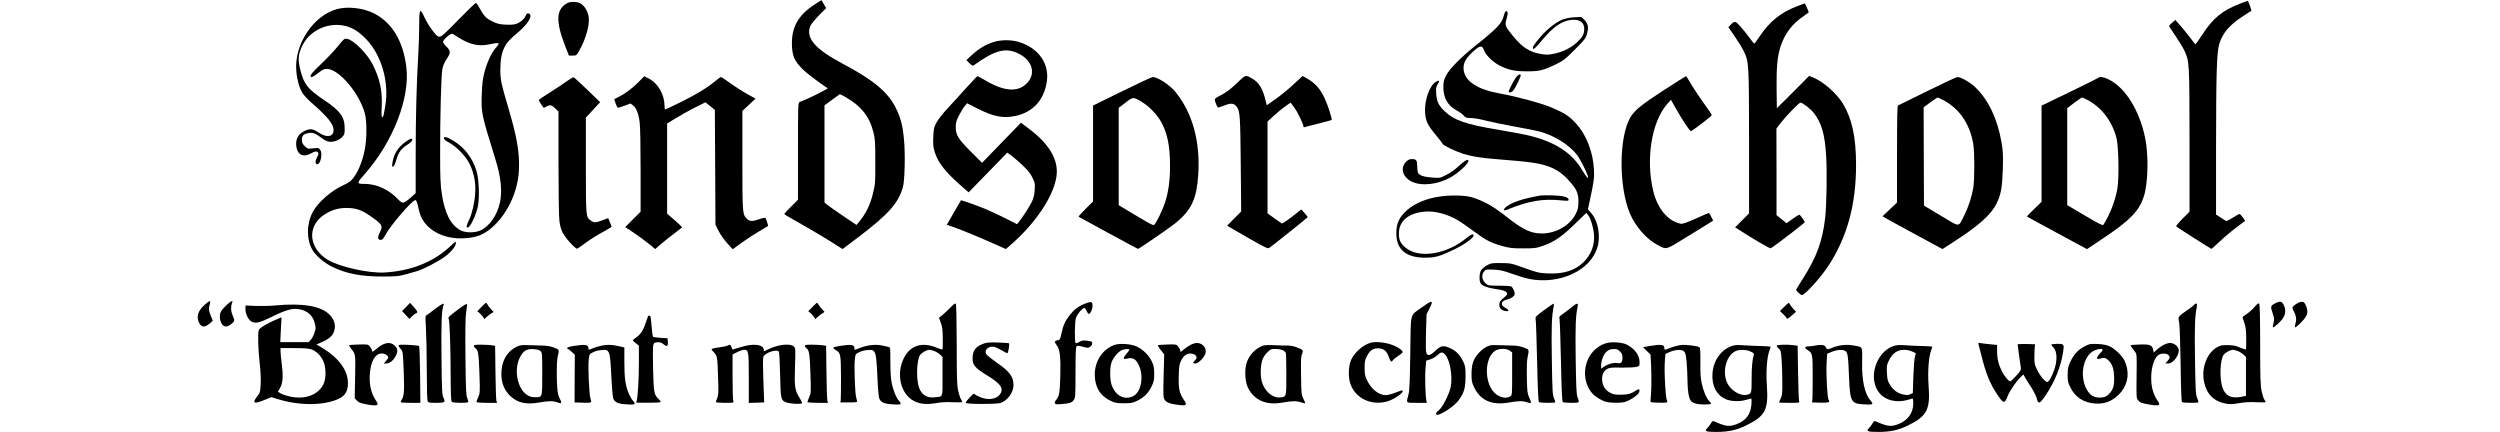 <?xml version="1.0" standalone="no"?>
<!DOCTYPE svg PUBLIC "-//W3C//DTD SVG 20010904//EN"
 "http://www.w3.org/TR/2001/REC-SVG-20010904/DTD/svg10.dtd">
<svg version="1.0" xmlns="http://www.w3.org/2000/svg"
 width="2923pt" height="505pt" viewBox="0 0 2923 505"
 preserveAspectRatio="xMidYMid meet">

<g transform="translate(0,505) scale(0.1,-0.1)"
fill="#000000" stroke="none">
<path d="M9530 5001 c-188 -120 -271 -258 -271 -453 0 -150 28 -215 138 -319
38 -35 117 -97 175 -138 l107 -75 -72 -39 c-65 -36 -216 -105 -259 -120 -17
-6 -18 -42 -18 -574 l0 -568 -80 -80 c-44 -44 -80 -83 -80 -87 0 -4 46 -33
103 -64 175 -98 388 -224 485 -287 l93 -59 172 130 c360 271 479 404 534 593
21 76 29 383 13 551 -15 169 -39 260 -95 374 -91 186 -263 329 -620 518 -327
173 -438 303 -380 444 9 20 54 75 100 122 l84 85 -27 47 -28 47 -74 -48z m349
-1082 c187 -105 287 -230 333 -415 20 -80 22 -115 22 -344 1 -243 0 -260 -26
-366 -33 -141 -84 -243 -171 -347 l-23 -27 -165 111 c-90 61 -174 121 -186
132 l-23 20 0 568 0 567 88 65 c48 36 89 66 91 66 2 1 29 -13 60 -30z"/>
<path d="M26190 5007 c-207 -80 -316 -169 -440 -361 -41 -63 -78 -114 -81
-113 -4 1 -34 38 -66 82 -33 44 -85 107 -115 141 l-54 61 -37 -32 c-20 -18
-37 -35 -37 -38 0 -4 34 -56 75 -116 41 -60 89 -139 106 -175 57 -122 58 -141
59 -1051 l0 -830 -82 -82 c-50 -51 -79 -86 -73 -91 14 -13 405 -262 411 -262
3 0 40 33 82 73 89 84 191 167 310 253 6 4 -53 83 -63 83 -5 0 -41 -19 -79
-44 -38 -25 -74 -42 -80 -38 -6 4 -35 22 -63 40 l-53 34 0 777 c1 890 8 1125
39 1222 40 126 117 217 273 319 49 33 94 61 100 63 8 3 -35 119 -44 118 -2 -1
-41 -16 -88 -33z"/>
<path d="M6635 5015 c-135 -73 -141 -211 -24 -512 l41 -103 44 0 c42 0 45 2
74 53 84 146 131 322 111 413 -14 59 -43 107 -83 137 -37 27 -123 33 -163 12z"/>
<path d="M5360 4819 c-157 -161 -200 -199 -221 -199 -21 0 -38 15 -82 73 -31
39 -72 107 -92 150 -56 122 -64 109 -64 -108 0 -86 -5 -234 -11 -329 -20 -337
-30 -736 -30 -1172 l0 -442 -62 -56 c-35 -31 -73 -56 -85 -56 -12 0 -34 14
-50 31 -110 120 -256 189 -401 189 -95 0 -95 6 3 116 331 376 530 888 486
1249 -37 306 -168 522 -379 629 -122 62 -302 83 -427 51 -279 -73 -505 -411
-481 -720 7 -99 34 -198 69 -258 15 -25 60 -74 99 -109 201 -175 268 -258 268
-328 0 -81 -79 -94 -174 -30 -66 45 -99 49 -161 21 -78 -35 -113 -101 -100
-186 14 -95 82 -128 166 -81 53 29 72 32 87 13 9 -10 6 -23 -8 -50 -27 -49
-27 -87 0 -87 38 0 64 122 35 166 -16 26 -20 26 -83 20 -64 -7 -66 -6 -99 26
-27 26 -33 39 -33 75 0 48 19 67 80 78 45 8 82 -6 147 -56 28 -22 66 -42 85
-45 51 -9 117 13 155 51 31 31 33 37 33 107 -1 132 -52 202 -243 330 -191 128
-235 185 -277 356 -29 118 -23 180 25 279 89 182 308 280 510 228 86 -23 157
-69 242 -159 175 -186 264 -498 218 -771 -20 -123 -24 -135 -37 -135 -8 0 -9
38 -5 125 9 181 -21 323 -106 492 -65 128 -224 287 -299 299 -32 5 -36 2 -107
-86 -40 -50 -129 -144 -197 -208 -116 -109 -146 -152 -108 -152 9 0 43 21 76
48 52 40 67 47 103 46 140 -3 378 -285 442 -524 23 -86 22 -292 -1 -414 -31
-160 -93 -301 -163 -368 -15 -15 -55 -39 -88 -53 -138 -61 -297 -200 -357
-311 -75 -140 -77 -324 -4 -448 39 -66 140 -152 231 -196 168 -82 345 -115
605 -113 137 0 178 4 240 22 41 12 100 28 130 36 78 20 262 115 344 176 77 59
126 120 126 157 0 23 -4 21 -57 -30 -200 -190 -462 -296 -778 -314 -181 -11
-526 66 -661 147 -228 138 -248 396 -41 530 91 59 178 82 286 77 106 -5 171
-33 299 -128 93 -69 99 -87 61 -161 -26 -53 -22 -84 11 -84 20 0 31 11 56 58
59 111 313 407 350 407 13 0 22 -26 44 -125 45 -204 265 -337 530 -321 159 9
253 52 367 168 156 160 259 398 270 625 10 204 -21 387 -127 743 -79 268 -90
318 -90 427 0 122 14 202 47 268 29 59 61 94 167 183 117 98 172 200 116 215
-16 4 -23 -2 -34 -27 -17 -40 -64 -80 -112 -96 -22 -8 -70 -11 -123 -8 -71 3
-98 10 -153 37 -72 34 -102 65 -153 159 -16 31 -34 57 -40 58 -5 2 -98 -87
-205 -197z m10 -213 c123 -76 223 -99 337 -77 141 28 146 26 87 -42 -51 -60
-100 -167 -130 -282 -20 -78 -27 -133 -31 -253 -8 -222 -6 -230 157 -757 68
-217 85 -381 54 -518 -33 -145 -118 -268 -221 -319 -65 -32 -180 -32 -238 -1
-117 63 -187 201 -221 438 -14 94 -18 192 -18 450 -1 433 12 925 26 998 7 38
24 78 49 115 50 73 50 97 -1 147 -22 21 -40 46 -40 55 0 27 91 105 110 95 3
-2 39 -24 80 -49z"/>
<path d="M5190 3434 c0 -13 21 -30 63 -53 89 -49 194 -158 239 -251 51 -104
72 -218 64 -340 -6 -106 -38 -244 -69 -305 -11 -22 -23 -52 -28 -67 -6 -24 -5
-28 12 -28 26 0 95 145 116 245 22 103 13 326 -17 420 -47 150 -140 271 -267
348 -75 46 -113 56 -113 31z"/>
<path d="M21009 4976 c-185 -70 -317 -176 -433 -348 -33 -49 -62 -88 -66 -88
-3 0 -30 33 -58 73 -29 39 -76 98 -106 131 -58 64 -66 64 -114 13 l-24 -25 76
-110 c42 -61 90 -140 107 -176 57 -122 58 -140 59 -1056 l0 -835 -81 -81 -82
-82 39 -25 c181 -117 368 -226 377 -220 61 37 401 298 399 306 -5 18 -56 87
-65 87 -4 0 -40 -22 -79 -50 l-70 -50 -59 48 -58 47 0 506 -1 506 50 66 c57
75 214 237 231 237 25 0 123 -77 159 -124 89 -118 126 -246 141 -496 12 -187
6 -572 -11 -725 -31 -275 -100 -463 -264 -718 -42 -66 -76 -122 -76 -125 0
-12 54 -62 67 -62 36 0 225 209 316 350 215 333 318 710 318 1170 0 322 -45
537 -153 717 -71 120 -236 264 -354 309 l-42 16 -188 -189 -189 -188 -3 220
c-3 260 9 388 48 507 51 151 137 262 273 353 32 21 56 41 55 44 -2 4 -12 28
-23 54 -11 26 -22 47 -25 47 -3 -1 -44 -15 -91 -34z"/>
<path d="M17583 4869 c-22 -92 -71 -144 -328 -350 -178 -142 -306 -273 -347
-351 -27 -54 -32 -73 -32 -138 0 -125 52 -217 155 -271 33 -18 71 -45 84 -61
21 -25 30 -28 83 -28 35 0 110 -13 178 -31 66 -17 218 -48 339 -70 121 -21
254 -48 295 -59 168 -47 342 -157 429 -272 37 -49 111 -194 126 -245 13 -48
-14 -19 -66 68 -119 202 -318 331 -622 404 -56 14 -221 45 -367 69 -376 63
-515 112 -625 221 -66 65 -88 112 -93 202 -4 61 -1 78 18 108 27 44 21 53 -21
29 -74 -43 -135 -215 -127 -357 6 -101 28 -148 127 -267 40 -47 74 -92 77
-101 7 -19 150 -88 244 -118 94 -29 206 -48 365 -60 77 -7 194 -16 260 -22
336 -28 468 -77 604 -225 93 -101 116 -150 116 -249 0 -66 -5 -90 -27 -137
-80 -171 -302 -272 -498 -227 -73 17 -159 64 -255 138 -169 132 -230 174 -320
217 -135 64 -198 78 -350 78 -262 0 -479 -79 -600 -217 -57 -66 -80 -130 -79
-227 0 -190 116 -285 344 -283 115 1 173 18 346 103 115 57 214 130 214 158 0
23 -33 12 -80 -28 -233 -195 -562 -248 -718 -114 -59 50 -76 86 -76 164 0 147
111 240 307 256 118 10 267 -31 392 -107 30 -18 112 -75 182 -127 142 -105
194 -131 333 -170 83 -23 114 -26 240 -26 132 0 152 2 225 28 140 48 229 110
401 279 l111 108 22 -27 c29 -37 62 -145 68 -225 10 -123 -33 -236 -121 -323
-100 -99 -235 -142 -421 -133 -102 5 -122 10 -270 63 -158 57 -161 57 -275 58
-108 1 -118 -1 -166 -27 -28 -16 -58 -41 -68 -58 -20 -34 -23 -116 -6 -149 17
-32 82 -56 188 -71 118 -15 152 -45 100 -87 -55 -44 -68 -62 -68 -95 0 -41 24
-66 74 -74 46 -7 42 14 -9 41 -24 13 -35 26 -35 41 0 29 15 40 68 55 45 12 82
40 82 64 0 28 -23 77 -40 86 -10 6 -75 10 -144 10 -123 0 -126 1 -156 27 -43
38 -51 97 -20 136 22 28 23 28 114 24 78 -3 112 -11 236 -55 102 -36 173 -55
240 -63 368 -44 709 154 749 434 18 129 -15 267 -84 345 l-39 45 23 106 c48
223 53 263 47 366 -10 200 -93 409 -212 534 -80 86 -128 117 -276 181 -116 50
-409 130 -603 165 -266 47 -409 138 -431 271 -13 84 24 151 137 245 57 48 82
46 99 -7 18 -54 101 -137 177 -177 104 -54 178 -71 323 -71 144 -1 192 10 340
81 87 42 106 56 222 172 116 116 128 131 143 184 22 76 14 120 -31 165 l-34
34 -83 -4 c-49 -3 -104 -14 -137 -26 -78 -31 -183 -114 -262 -207 -80 -96 -96
-121 -81 -136 7 -7 37 22 96 93 133 161 233 231 345 245 99 11 156 -27 155
-106 -1 -62 -20 -97 -88 -159 -69 -63 -162 -109 -265 -130 -67 -14 -89 -14
-151 -4 -135 23 -219 77 -326 207 -95 116 -101 130 -78 204 10 33 15 67 12 75
-12 32 -32 15 -44 -35z"/>
<path d="M11625 4561 c-90 -26 -178 -77 -256 -149 l-70 -65 35 -36 c27 -26 40
-33 50 -26 252 182 377 214 532 135 158 -81 198 -237 88 -346 -104 -105 -267
-93 -483 36 -46 27 -88 50 -92 50 -4 0 -63 -62 -131 -137 -68 -76 -166 -184
-220 -241 -54 -58 -111 -131 -129 -165 -30 -56 -33 -71 -37 -168 -4 -89 -1
-119 17 -177 37 -124 131 -242 326 -410 l70 -61 226 232 226 232 43 -30 c24
-17 83 -68 132 -114 65 -61 96 -100 119 -147 29 -59 31 -70 27 -142 -3 -56
-12 -94 -31 -136 -26 -56 -114 -193 -157 -244 l-19 -23 -129 65 c-71 36 -173
84 -228 107 -97 41 -295 112 -299 107 -1 -2 -29 -50 -62 -108 -33 -58 -70
-121 -82 -142 l-22 -36 53 -18 c80 -26 304 -117 481 -196 l157 -70 58 50 c286
248 495 558 533 791 32 193 -77 384 -324 568 l-90 68 -228 -235 -227 -234
-125 125 c-153 153 -182 199 -182 290 0 56 5 76 38 140 21 41 50 89 66 108
l28 34 122 -62 c186 -95 299 -117 442 -87 208 44 338 188 369 406 29 204 -93
381 -313 455 -91 30 -209 33 -302 6z"/>
<path d="M17727 4148 c-27 -36 -87 -152 -87 -168 0 -21 40 -9 59 19 25 35 81
151 81 169 0 23 -29 12 -53 -20z"/>
<path d="M14460 4077 c-62 -60 -119 -105 -165 -129 -107 -57 -100 -48 -79
-108 13 -37 23 -50 34 -47 8 3 43 16 77 28 70 27 103 21 134 -21 37 -49 41
-113 46 -674 l5 -549 -82 -82 -82 -83 23 -15 c13 -8 120 -70 237 -137 190
-108 216 -120 233 -108 50 35 448 354 449 359 0 4 -17 25 -37 48 l-38 42 -109
-85 c-64 -50 -114 -82 -121 -78 -6 4 -46 32 -88 62 l-77 55 0 537 0 536 74 69
c40 37 101 87 135 111 l61 42 44 -59 c40 -55 106 -192 106 -221 0 -7 6 -10 13
-7 6 2 80 22 162 42 83 21 152 40 154 42 10 7 -44 176 -84 260 -50 105 -107
170 -198 222 l-57 33 -88 -82 c-84 -80 -188 -163 -284 -228 l-47 -33 -7 28
c-37 163 -79 237 -168 287 -74 43 -72 43 -176 -57z"/>
<path d="M7469 4094 c-72 -74 -159 -139 -236 -178 l-51 -25 16 -51 c9 -27 21
-50 28 -50 6 0 42 11 79 25 l66 25 28 -20 c39 -27 68 -100 80 -200 7 -49 11
-288 11 -565 l0 -480 -90 -90 -90 -90 98 -65 c53 -36 132 -93 175 -128 l78
-64 55 49 c31 26 100 82 155 124 54 41 101 78 104 80 2 3 -36 40 -85 83 l-90
78 0 527 0 527 93 57 c50 32 151 88 223 125 l132 66 55 -44 55 -45 4 -671 3
-670 37 -75 c22 -42 65 -104 101 -143 l64 -70 104 76 c57 41 149 101 204 133
55 32 102 60 104 62 5 3 -17 74 -28 92 -5 8 -30 3 -82 -14 -81 -28 -107 -25
-147 18 -40 43 -42 81 -42 676 l0 574 77 72 77 72 -69 38 c-91 50 -162 96
-254 162 -41 29 -77 53 -82 53 -4 0 -32 -20 -62 -45 -104 -85 -222 -157 -402
-246 -100 -49 -184 -89 -188 -89 -4 0 -7 16 -7 35 0 141 -75 272 -190 330
l-47 24 -64 -65z"/>
<path d="M19460 4000 c-265 -171 -347 -238 -397 -321 -135 -228 -139 -806 -7
-1123 65 -154 194 -302 322 -369 111 -58 88 -64 330 84 119 73 241 148 269
166 l53 33 -22 45 c-12 25 -25 45 -29 45 -4 0 -73 -30 -153 -66 -122 -54 -152
-64 -179 -59 -147 32 -267 175 -317 380 -90 371 -20 810 163 1019 l44 49 53
-94 c95 -167 171 -279 183 -272 61 37 242 178 241 187 -1 7 -26 46 -56 87 -74
101 -168 242 -207 312 -18 31 -36 57 -39 56 -4 0 -117 -72 -252 -159z"/>
<path d="M6625 4099 c-38 -28 -127 -87 -197 -131 -71 -44 -128 -83 -128 -86 0
-11 51 -92 58 -92 4 1 18 7 32 15 40 23 63 18 103 -23 l37 -38 0 -594 c0 -327
4 -632 10 -677 6 -54 18 -102 36 -138 34 -69 154 -201 175 -192 7 4 56 37 106
75 51 37 138 91 193 120 55 30 100 57 100 62 0 5 -9 29 -20 54 l-19 46 -67
-25 c-81 -31 -98 -31 -136 -4 -58 42 -58 37 -58 646 l0 558 83 90 84 90 -150
145 c-82 80 -155 146 -161 147 -6 1 -42 -21 -81 -48z"/>
<path d="M13118 3982 l-338 -166 0 -561 0 -560 -87 -87 c-48 -48 -85 -89 -82
-92 8 -7 689 -376 694 -376 14 0 396 264 452 312 177 150 235 278 253 556 25
390 -68 725 -269 970 -68 82 -209 173 -264 171 -12 0 -174 -76 -359 -167z
m239 -128 c88 -55 179 -152 226 -242 70 -134 97 -276 97 -512 0 -164 -20 -301
-60 -423 -30 -88 -98 -228 -124 -255 -11 -11 -49 9 -214 108 l-202 121 0 569
0 569 78 60 c90 71 93 71 199 5z"/>
<path d="M22535 3986 c-182 -89 -336 -165 -343 -169 -9 -6 -12 -133 -12 -572
l0 -563 -85 -80 -85 -81 33 -19 c17 -11 175 -97 350 -192 l318 -172 112 72
c312 200 455 327 521 461 52 106 66 185 73 404 5 163 2 207 -15 310 -48 277
-154 499 -310 648 -61 57 -168 118 -207 116 -11 0 -169 -74 -350 -163z m201
-115 c179 -100 294 -272 335 -501 17 -99 17 -421 0 -520 -19 -108 -57 -223
-106 -320 -71 -141 -42 -140 -271 -3 l-199 119 -2 574 -2 575 77 57 c42 32 82
57 87 58 6 0 42 -18 81 -39z"/>
<path d="M24537 4142 c-3 -4 -154 -79 -336 -167 l-331 -160 0 -562 0 -562 -87
-85 c-49 -46 -86 -86 -83 -89 3 -2 162 -88 353 -192 l348 -188 204 137 c304
204 407 312 461 480 50 158 57 479 15 683 -66 322 -230 586 -422 682 -59 30
-112 40 -122 23z m-139 -256 c169 -86 293 -245 347 -446 26 -96 33 -471 11
-597 -24 -140 -91 -311 -164 -422 -8 -10 -55 14 -216 109 l-206 122 0 567 0
566 82 63 c46 34 86 62 91 62 4 0 29 -11 55 -24z"/>
<path d="M4740 3390 c-91 -66 -138 -143 -153 -252 -3 -21 -2 -38 2 -38 16 0
29 25 46 85 24 83 57 128 126 172 35 22 59 45 59 56 0 26 -19 20 -80 -23z"/>
<path d="M16441 3160 c-73 -73 -43 -179 64 -233 114 -57 310 -35 460 52 104
61 223 176 202 197 -13 13 -52 -11 -115 -71 -40 -37 -97 -78 -142 -100 -74
-37 -75 -38 -164 -31 -99 8 -149 24 -165 54 -6 12 -11 47 -11 79 0 69 -10 83
-61 83 -28 0 -45 -7 -68 -30z"/>
<path d="M18010 2764 c-212 -38 -337 -80 -400 -133 -41 -34 -33 -51 13 -32
252 103 412 130 635 108 72 -7 82 -6 82 8 0 30 -67 48 -190 51 -63 1 -126 0
-140 -2z"/>
<path d="M2396 1489 c-78 -69 -101 -134 -73 -202 28 -67 68 -72 131 -17 l34
30 -25 62 c-24 59 -25 83 -7 146 9 32 -7 27 -60 -19z"/>
<path d="M2649 1483 c-28 -26 -57 -60 -65 -75 -19 -36 -18 -90 3 -133 27 -56
71 -56 131 -2 27 25 27 32 1 92 -21 47 -22 103 -4 148 13 31 -14 19 -66 -30z"/>
<path d="M26612 1509 c-66 -33 -68 -40 -41 -119 21 -63 22 -74 11 -116 -7 -26
-10 -49 -8 -51 10 -10 98 72 122 112 27 47 30 90 10 140 -21 50 -44 58 -94 34z"/>
<path d="M26874 1511 c-21 -10 -47 -27 -57 -39 -18 -19 -18 -21 1 -59 29 -56
35 -96 21 -142 -7 -23 -9 -44 -5 -48 4 -4 36 22 71 58 75 77 87 114 60 185
-22 58 -40 67 -91 45z"/>
<path d="M12677 1496 c-73 -30 -117 -64 -169 -129 -52 -66 -78 -122 -98 -217
-14 -66 -19 -75 -41 -78 -40 -6 -44 -19 -15 -57 39 -50 49 -140 43 -365 -5
-190 -13 -237 -50 -277 -11 -13 -17 -29 -13 -38 5 -13 17 -15 83 -9 97 8 117
16 140 51 16 25 18 55 18 320 0 213 3 295 12 304 9 9 26 8 73 -5 56 -16 63
-16 86 -1 14 9 24 25 24 40 0 21 -5 24 -57 31 -49 6 -63 4 -95 -15 -23 -13
-39 -17 -43 -11 -12 20 -9 244 4 290 13 43 76 120 100 120 6 0 17 -16 25 -35
8 -19 20 -35 25 -35 20 0 44 52 45 93 1 53 -16 57 -97 23z"/>
<path d="M16624 1456 c-143 -103 -128 -42 -135 -535 -5 -346 -9 -437 -22 -486
-27 -101 -34 -95 99 -95 l116 0 -6 33 c-11 65 -17 285 -9 371 l8 89 48 15 c26
8 63 30 83 49 42 39 57 41 88 10 59 -59 94 -265 66 -388 -19 -84 -95 -233
-136 -264 -35 -27 -45 -55 -19 -55 47 0 202 104 248 168 65 88 81 142 82 277
0 109 -2 125 -26 175 -36 77 -81 125 -145 155 -87 41 -114 37 -178 -23 -69
-66 -102 -70 -112 -15 -4 21 -4 127 -1 238 l6 200 34 67 c52 101 36 104 -89
14z"/>
<path d="M4748 1461 l-47 -48 43 -46 43 -46 28 29 c16 16 37 32 47 36 27 8 22
24 -25 76 l-42 47 -47 -48z"/>
<path d="M5628 1460 l-48 -49 23 -18 c13 -10 32 -31 42 -46 l18 -28 26 24 c14
14 39 32 54 42 l28 18 -29 31 c-16 17 -35 41 -41 54 -7 12 -15 22 -19 21 -4 0
-28 -22 -54 -49z"/>
<path d="M9498 1460 l-48 -49 23 -18 c13 -10 32 -31 42 -46 l18 -28 26 24 c14
14 39 32 54 42 l28 18 -29 31 c-16 17 -35 41 -41 54 -7 12 -15 22 -19 21 -4 0
-28 -22 -54 -49z"/>
<path d="M11110 1452 c-31 -31 -72 -70 -93 -87 l-38 -30 21 -60 c18 -48 22
-85 23 -182 1 -67 -1 -124 -4 -128 -4 -3 -35 6 -70 21 -164 68 -302 27 -376
-113 -100 -188 -46 -430 114 -512 71 -35 145 -43 252 -25 68 12 127 15 203 11
67 -3 108 -2 108 4 0 5 -7 20 -15 33 -9 13 -23 57 -32 97 -14 63 -17 143 -17
541 -1 305 -5 471 -11 477 -7 7 -28 -8 -65 -47z m-182 -508 c20 -8 49 -27 65
-41 l27 -27 0 -227 c0 -257 9 -232 -87 -244 -93 -12 -157 27 -188 114 -35 100
-27 324 13 381 22 29 77 60 110 60 12 0 39 -7 60 -16z"/>
<path d="M20858 1460 l-47 -47 32 -30 c18 -16 37 -37 43 -48 10 -18 14 -16 62
25 l51 45 -28 30 c-16 16 -34 40 -40 53 -7 12 -15 22 -19 21 -4 -1 -28 -23
-54 -49z"/>
<path d="M26361 1462 c-23 -28 -64 -64 -91 -82 -28 -18 -50 -35 -50 -39 0 -5
9 -34 21 -67 16 -46 21 -86 22 -181 1 -67 -1 -124 -4 -128 -4 -3 -35 6 -70 22
-52 22 -79 27 -144 28 -70 0 -86 -3 -128 -28 -116 -68 -180 -243 -147 -402 30
-144 114 -228 254 -254 47 -9 78 -8 155 5 68 12 127 15 203 11 60 -3 108 -2
108 1 0 4 -7 17 -15 30 -9 12 -23 57 -32 99 -14 66 -17 152 -17 545 -1 328 -4
470 -12 478 -8 8 -22 -2 -53 -38z m-193 -518 c20 -8 49 -27 65 -41 l27 -27 0
-227 0 -227 -22 -5 c-141 -34 -215 -4 -253 103 -36 100 -28 324 13 380 22 29
77 60 110 60 12 0 39 -7 60 -16z"/>
<path d="M5075 1429 c-49 -38 -93 -70 -97 -71 -5 -2 -4 -68 2 -148 5 -80 10
-299 10 -488 0 -217 4 -350 10 -363 9 -17 22 -19 101 -19 102 0 111 7 83 62
-15 29 -18 80 -22 469 -4 408 1 554 25 615 11 28 -24 11 -112 -57z"/>
<path d="M5360 1435 c-116 -87 -123 -94 -114 -113 12 -28 22 -319 23 -647 1
-228 4 -314 13 -323 14 -14 184 -17 192 -3 3 5 -2 26 -11 47 -14 34 -17 97
-21 479 -3 317 -1 463 8 522 7 46 12 86 12 90 -1 18 -22 7 -102 -52z"/>
<path d="M18052 1423 c-100 -74 -103 -78 -97 -108 4 -16 11 -239 17 -495 7
-326 14 -467 22 -472 13 -9 180 -11 189 -2 3 3 -3 26 -14 50 -17 41 -19 82
-25 452 -6 384 -2 499 22 621 4 17 3 31 -2 31 -5 -1 -56 -35 -112 -77z"/>
<path d="M18374 1457 c-28 -23 -72 -57 -98 -75 -45 -31 -48 -35 -42 -65 4 -18
11 -241 17 -497 7 -340 13 -467 22 -472 7 -4 51 -8 100 -8 97 0 98 1 72 64
-13 30 -17 112 -22 449 -5 387 -1 498 23 615 9 44 -8 41 -72 -11z"/>
<path d="M25660 1493 c0 -5 -32 -30 -71 -58 -131 -93 -124 -83 -111 -151 7
-35 14 -239 18 -494 4 -313 9 -437 17 -442 14 -9 181 -11 190 -2 3 3 -3 26
-14 51 -17 40 -19 81 -25 451 -6 384 -2 499 22 621 5 24 3 31 -10 31 -9 0 -16
-3 -16 -7z"/>
<path d="M3210 1478 c-52 -5 -150 -7 -217 -5 l-123 5 0 -44 c0 -53 30 -117 65
-140 48 -31 94 -21 239 50 193 95 264 110 363 81 67 -20 118 -71 138 -137 8
-28 15 -59 15 -68 0 -36 -31 -117 -55 -142 l-26 -28 -166 0 -166 0 7 145 8
145 -74 -31 c-99 -42 -186 -96 -193 -120 -12 -37 -7 -223 10 -373 11 -91 16
-190 13 -253 -5 -100 -6 -103 -42 -149 -61 -79 -37 -91 85 -41 l82 34 76 -24
c252 -77 529 -77 707 2 87 38 122 108 110 220 -13 131 -116 265 -279 365 l-87
53 55 23 c68 27 120 66 139 102 38 76 27 150 -35 217 -99 107 -316 145 -649
113z m431 -513 c57 -20 112 -75 140 -139 33 -74 33 -203 1 -268 -63 -127 -217
-183 -393 -144 -41 9 -89 25 -107 36 l-33 21 20 33 c37 60 44 133 27 277 -9
70 -16 144 -16 164 l0 35 159 0 c117 0 170 -4 202 -15z"/>
<path d="M7577 1353 c-2 -5 -12 -33 -22 -63 -31 -96 -62 -147 -110 -180 -25
-17 -45 -35 -45 -39 0 -5 16 -21 35 -35 l35 -27 0 -197 c0 -190 -12 -390 -25
-444 l-7 -26 141 -1 c77 0 142 3 145 8 3 4 -6 19 -20 32 -57 53 -61 73 -68
349 -4 140 -3 269 2 285 7 26 13 30 49 33 32 2 47 -3 72 -24 39 -33 54 -23 49
32 l-3 39 -82 5 c-45 3 -85 9 -88 12 -4 4 -11 57 -16 118 -5 61 -11 116 -15
121 -6 11 -21 12 -27 2z"/>
<path d="M11514 1037 c-99 -33 -136 -74 -142 -157 -7 -96 19 -128 186 -230
149 -91 184 -151 127 -218 -50 -60 -163 -63 -262 -8 l-41 24 -47 -48 c-26 -27
-46 -53 -43 -60 5 -16 348 -18 404 -2 81 24 154 123 154 209 -1 99 -46 160
-196 263 -58 41 -113 85 -121 97 -32 48 24 101 91 88 17 -4 56 -22 88 -41 31
-19 60 -34 66 -34 10 0 28 108 19 116 -2 3 -58 7 -123 9 -84 4 -131 1 -160 -8z"/>
<path d="M16020 1041 c-88 -27 -184 -113 -223 -199 -32 -73 -36 -209 -6 -286
61 -164 237 -248 419 -202 87 22 211 108 189 131 -4 3 -40 -8 -82 -25 -41 -16
-93 -30 -114 -30 -84 1 -171 70 -222 179 -22 47 -26 70 -26 141 0 73 4 92 28
138 36 69 76 94 140 89 58 -5 90 -32 113 -96 23 -62 31 -69 49 -44 8 11 37 35
65 53 27 18 50 37 50 42 0 24 -65 67 -139 91 -82 27 -185 35 -241 18z"/>
<path d="M18773 1036 c-58 -19 -105 -50 -147 -96 -122 -135 -126 -357 -8 -491
17 -20 60 -51 94 -69 54 -29 75 -35 151 -38 54 -3 105 0 134 8 63 18 161 85
169 116 9 35 -2 41 -34 21 -64 -42 -97 -51 -182 -52 -72 0 -91 4 -128 25 -53
30 -81 74 -89 137 -7 64 15 116 59 140 28 15 53 18 167 15 73 -1 151 3 172 8
38 10 39 12 39 56 0 80 -57 158 -150 205 -56 28 -183 36 -247 15z m168 -95
c23 -24 29 -38 29 -74 0 -55 -15 -70 -66 -62 -43 7 -108 -12 -155 -45 l-29
-21 0 34 c0 55 27 131 57 159 34 31 47 36 96 37 30 1 45 -6 68 -28z"/>
<path d="M4480 1024 c-19 -8 -56 -33 -82 -55 -41 -35 -48 -37 -48 -20 0 11
-11 32 -24 48 -24 28 -25 28 -132 25 -60 -2 -110 -5 -113 -7 -2 -3 9 -21 25
-42 52 -66 51 -60 46 -327 l-5 -252 24 -26 c18 -21 42 -31 101 -43 135 -27
166 -18 128 35 -67 93 -91 219 -71 363 19 134 74 204 151 193 31 -5 60 -27 60
-47 0 -4 -12 -21 -26 -38 l-26 -31 30 0 c39 0 85 38 112 94 25 53 20 86 -22
121 -34 29 -76 32 -128 9z"/>
<path d="M13924 1020 c-23 -12 -60 -37 -83 -56 -36 -31 -41 -33 -41 -15 0 11
-11 32 -24 48 -24 28 -25 28 -127 25 -56 -2 -106 -5 -110 -8 -5 -3 10 -28 32
-56 l41 -52 -7 -250 c-6 -237 -5 -253 13 -281 21 -33 70 -50 183 -62 72 -7 79
4 40 63 -53 80 -63 129 -59 277 3 115 6 138 27 180 29 60 73 90 119 83 62 -9
81 -46 42 -81 -27 -25 -25 -35 7 -35 34 0 108 75 118 120 14 63 -34 120 -102
120 -15 0 -47 -9 -69 -20z"/>
<path d="M23134 1019 c4 -13 16 -60 27 -104 59 -238 104 -349 198 -488 66 -98
79 -99 114 -10 27 68 99 173 155 227 l30 28 18 -33 c9 -18 41 -70 71 -114 29
-45 59 -104 66 -131 18 -75 35 -69 106 36 104 155 175 329 201 492 17 104 15
108 -64 108 -36 0 -67 -4 -70 -8 -3 -5 5 -18 18 -30 38 -32 50 -112 32 -201
-17 -83 -69 -196 -94 -206 -24 -9 -86 62 -126 145 -28 59 -31 74 -30 155 1 50
3 101 5 115 l4 25 -102 3 c-57 1 -103 -1 -103 -5 0 -9 25 -191 36 -260 6 -39
4 -43 -52 -106 -33 -36 -64 -66 -70 -66 -17 -1 -70 62 -98 117 -38 75 -56 150
-56 232 l0 77 -72 7 c-40 4 -91 9 -112 13 -38 6 -39 5 -32 -18z"/>
<path d="M25290 1014 c-25 -14 -59 -39 -76 -56 l-32 -30 -7 30 c-12 58 -34 67
-153 64 -58 -2 -108 -5 -110 -7 -5 -4 11 -29 50 -78 22 -27 22 -32 19 -286 -3
-258 -3 -258 21 -285 18 -21 40 -30 101 -41 137 -26 165 -18 127 35 -43 61
-69 134 -76 215 -11 139 20 269 76 320 30 27 106 28 126 1 19 -26 18 -30 -12
-65 l-26 -31 33 0 c63 0 142 115 119 175 -13 35 -58 65 -99 65 -20 0 -56 -12
-81 -26z"/>
<path d="M13027 1016 c-137 -51 -227 -188 -227 -346 0 -145 64 -250 188 -308
49 -23 70 -27 152 -27 82 0 103 4 150 26 82 39 135 90 172 167 30 60 33 75 33
152 -1 70 -5 95 -27 142 -34 73 -103 142 -176 176 -69 32 -202 41 -265 18z
m176 -52 c4 -4 -9 -24 -28 -46 -44 -48 -47 -73 -7 -63 72 19 108 2 143 -66 67
-132 34 -326 -64 -372 -103 -49 -208 8 -251 136 -21 62 -21 199 0 260 20 58
86 134 127 146 39 11 72 13 80 5z"/>
<path d="M24373 1000 c-75 -38 -126 -92 -166 -179 -27 -57 -31 -77 -32 -151 0
-77 3 -92 33 -152 56 -113 155 -177 287 -186 93 -6 166 15 236 68 111 83 163
209 140 335 -16 84 -44 135 -106 194 -76 72 -129 94 -240 99 -85 3 -94 2 -152
-28z m211 -38 c3 -5 -10 -24 -29 -42 -41 -40 -48 -76 -12 -66 12 3 31 8 42 11
32 9 80 -29 106 -81 17 -36 24 -71 27 -137 5 -104 -11 -156 -63 -207 -28 -27
-44 -34 -88 -38 -76 -6 -127 22 -166 89 -90 158 -48 394 81 458 44 22 93 28
102 13z"/>
<path d="M4660 1009 c0 -7 11 -25 25 -39 25 -26 26 -30 35 -256 9 -234 5 -295
-23 -337 -9 -14 -13 -27 -10 -31 4 -3 56 -6 117 -6 l111 0 -3 327 c-2 181 -7
332 -12 337 -5 5 -61 11 -124 14 -93 4 -116 2 -116 -9z"/>
<path d="M5540 1006 c0 -8 9 -21 21 -29 31 -22 37 -69 45 -307 7 -207 6 -217
-15 -264 -11 -27 -21 -52 -21 -57 0 -5 55 -9 121 -9 l121 0 -8 23 c-4 12 -9
162 -11 333 l-4 311 -46 7 c-25 3 -81 6 -124 6 -62 0 -79 -3 -79 -14z"/>
<path d="M6080 1011 c-127 -41 -207 -151 -217 -300 -9 -125 30 -227 113 -300
83 -73 181 -93 329 -67 112 20 161 20 214 1 38 -13 41 -13 41 3 0 10 -4 22 -9
28 -5 5 -16 33 -25 63 -19 64 -22 380 -5 446 20 76 19 78 -46 102 -35 13 -83
22 -115 22 -30 0 -100 3 -155 5 -55 3 -111 2 -125 -3z m239 -65 c20 -18 21
-30 21 -266 0 -284 3 -275 -86 -274 -39 0 -62 7 -93 27 -113 75 -155 294 -83
437 39 78 79 103 159 98 42 -3 68 -10 82 -22z"/>
<path d="M6711 1006 c-42 -6 -76 -17 -79 -24 -2 -6 1 -12 6 -12 6 0 27 -15 47
-34 l36 -34 -2 -279 -1 -278 87 -3 c115 -4 117 -3 99 47 -16 48 -31 377 -20
464 7 55 9 58 49 78 22 12 66 24 98 26 100 10 102 3 119 -347 5 -102 14 -200
20 -218 17 -47 59 -65 163 -70 72 -4 87 -2 87 10 0 8 -8 23 -19 32 -10 9 -30
43 -45 75 -43 96 -56 184 -56 376 l0 173 -77 17 c-110 25 -191 14 -325 -40
-14 -5 -18 -2 -18 14 0 41 -36 47 -169 27z"/>
<path d="M8508 1009 c-10 -5 -56 -15 -103 -21 -49 -6 -85 -15 -85 -22 0 -6 13
-23 29 -38 36 -34 40 -58 47 -298 6 -168 4 -200 -10 -234 -9 -21 -16 -42 -16
-47 0 -5 48 -9 106 -9 98 0 105 1 98 18 -5 9 -9 136 -9 282 l0 265 54 28 c30
15 67 27 82 27 51 0 54 -18 54 -333 l0 -288 90 3 90 3 -2 45 c0 25 -4 138 -9
251 -4 113 -4 218 0 233 12 49 159 100 183 64 4 -7 11 -128 14 -268 6 -284 9
-300 68 -323 46 -19 183 -26 188 -11 2 7 -10 34 -27 60 -57 90 -63 131 -55
369 7 208 7 213 -14 234 -40 40 -187 23 -303 -35 -45 -23 -48 -23 -48 -6 0 66
-123 81 -270 33 -52 -16 -95 -29 -95 -28 -1 1 -6 14 -13 30 -13 29 -18 32 -44
16z"/>
<path d="M9410 1006 c0 -8 9 -21 21 -29 31 -22 37 -69 45 -307 7 -207 6 -217
-15 -264 -11 -27 -21 -52 -21 -57 0 -5 55 -9 121 -9 l121 0 -8 23 c-4 12 -9
162 -11 333 l-4 311 -46 7 c-25 3 -81 6 -124 6 -62 0 -79 -3 -79 -14z"/>
<path d="M9821 1006 c-41 -6 -76 -16 -78 -21 -1 -6 10 -17 26 -27 60 -34 62
-43 64 -315 0 -136 -1 -259 -3 -273 l-5 -25 100 0 c84 0 99 2 96 15 -2 8 -7
31 -12 50 -13 53 -23 356 -15 433 8 66 8 68 49 88 22 12 66 24 98 26 100 9
103 1 119 -342 4 -104 14 -205 20 -223 17 -47 59 -65 163 -70 72 -4 87 -2 87
10 0 8 -8 23 -19 32 -29 26 -70 127 -86 212 -10 48 -15 138 -15 245 0 167 0
169 -22 173 -13 3 -47 10 -77 17 -71 15 -162 6 -246 -25 -37 -15 -69 -26 -71
-26 -2 0 -4 9 -4 20 0 40 -37 46 -169 26z"/>
<path d="M14765 1008 c-89 -33 -164 -114 -191 -205 -25 -86 -16 -222 19 -290
76 -147 216 -205 408 -169 104 19 161 20 214 1 21 -8 41 -12 44 -9 3 2 -6 26
-20 52 -23 45 -24 57 -27 268 -3 179 -1 228 12 257 17 42 14 46 -62 76 -32 13
-75 21 -105 21 -29 -1 -99 1 -157 4 -66 4 -116 1 -135 -6z m234 -53 c16 -8 31
-22 35 -30 3 -9 6 -124 6 -255 0 -266 2 -259 -73 -267 -86 -9 -179 70 -212
179 -20 67 -19 180 1 249 11 37 29 67 59 96 40 41 46 43 99 43 31 0 70 -7 85
-15z"/>
<path d="M17420 1011 c-52 -17 -89 -42 -133 -91 -61 -68 -82 -131 -82 -245 0
-76 5 -99 27 -146 74 -161 209 -221 413 -185 112 20 161 20 214 1 49 -17 51
-11 19 61 -20 43 -23 70 -26 229 -2 113 0 201 8 235 20 96 21 92 -45 117 -35
13 -83 22 -115 22 -30 0 -100 3 -155 5 -55 3 -111 2 -125 -3z m234 -62 l26
-20 0 -249 c0 -246 0 -249 -22 -264 -46 -33 -133 -12 -188 45 -118 122 -113
404 10 487 45 30 136 31 174 1z"/>
<path d="M19290 1005 c-41 -7 -77 -13 -79 -14 -2 0 17 -20 42 -43 l45 -43 7
-135 c6 -120 3 -331 -7 -400 -3 -25 -3 -25 86 -28 109 -3 121 0 105 29 -16 31
-33 333 -24 447 l7 94 47 21 c66 29 140 34 168 11 19 -16 24 -35 33 -129 5
-60 10 -155 10 -209 0 -123 16 -218 41 -245 10 -11 36 -25 56 -30 46 -13 170
-14 177 -2 3 4 -5 18 -18 30 -34 32 -72 122 -91 216 -12 57 -16 125 -14 243 1
122 -2 166 -11 172 -26 16 -162 33 -216 26 -31 -4 -85 -18 -119 -31 -74 -30
-75 -30 -75 -7 0 44 -33 49 -170 27z"/>
<path d="M20252 1006 c-130 -43 -221 -172 -230 -327 -8 -141 46 -246 152 -295
61 -28 166 -32 242 -9 27 8 53 15 58 15 5 0 7 -30 4 -67 -9 -117 -65 -192
-176 -233 -86 -32 -124 -27 -269 37 -7 3 -20 -9 -30 -28 -10 -18 -29 -43 -43
-56 -35 -35 -15 -43 107 -43 141 0 238 21 347 75 229 113 264 181 244 475 -11
151 1 319 27 391 8 24 17 48 18 53 1 5 -47 9 -108 10 -60 1 -153 5 -205 9 -71
5 -106 4 -138 -7z m216 -66 c33 -15 42 -24 38 -37 -18 -57 -26 -144 -26 -283
0 -168 -1 -172 -52 -185 -81 -20 -197 51 -237 146 -57 132 -4 318 104 365 44
19 123 17 173 -6z"/>
<path d="M20774 1009 c-3 -6 6 -21 21 -33 26 -21 28 -28 36 -137 4 -62 8 -179
8 -259 1 -124 -2 -151 -19 -189 -11 -24 -20 -45 -20 -47 0 -2 55 -4 121 -4
121 0 121 0 114 23 -4 12 -9 162 -12 333 l-5 312 -46 6 c-74 10 -190 7 -198
-5z"/>
<path d="M21225 1010 c-16 -4 -49 -8 -72 -9 -55 -1 -61 -15 -19 -43 59 -38 60
-45 60 -316 0 -136 -2 -258 -4 -272 l-5 -25 94 -3 c98 -3 124 5 102 32 -17 20
-32 310 -24 440 l6 99 46 20 c63 28 134 34 165 14 30 -20 35 -53 45 -310 12
-284 24 -306 171 -315 109 -6 120 -1 82 42 -70 80 -105 237 -100 459 3 181 10
168 -95 187 -84 15 -165 8 -243 -22 -73 -28 -72 -28 -87 2 -10 20 -21 25 -52
27 -22 0 -53 -2 -70 -7z"/>
<path d="M22143 1006 c-213 -70 -309 -389 -166 -555 72 -84 203 -114 329 -76
27 8 52 15 57 15 4 0 7 -26 7 -57 0 -112 -66 -201 -178 -243 -86 -32 -124 -27
-269 37 -7 3 -20 -9 -30 -28 -10 -18 -29 -43 -43 -56 -35 -35 -15 -43 112 -43
138 0 232 20 343 74 226 110 266 187 244 470 -11 153 0 326 27 399 8 23 16 46
17 51 1 5 -47 9 -108 10 -60 1 -153 5 -205 9 -70 5 -106 3 -137 -7z m215 -66
c23 -10 42 -20 42 -22 0 -2 -5 -19 -11 -38 -6 -19 -14 -123 -18 -230 l-6 -195
-30 -14 c-24 -12 -40 -12 -84 -3 -66 14 -115 51 -155 116 -26 41 -30 60 -34
137 -4 80 -2 94 22 142 43 88 98 127 181 127 28 0 69 -9 93 -20z"/>
</g>
</svg>
